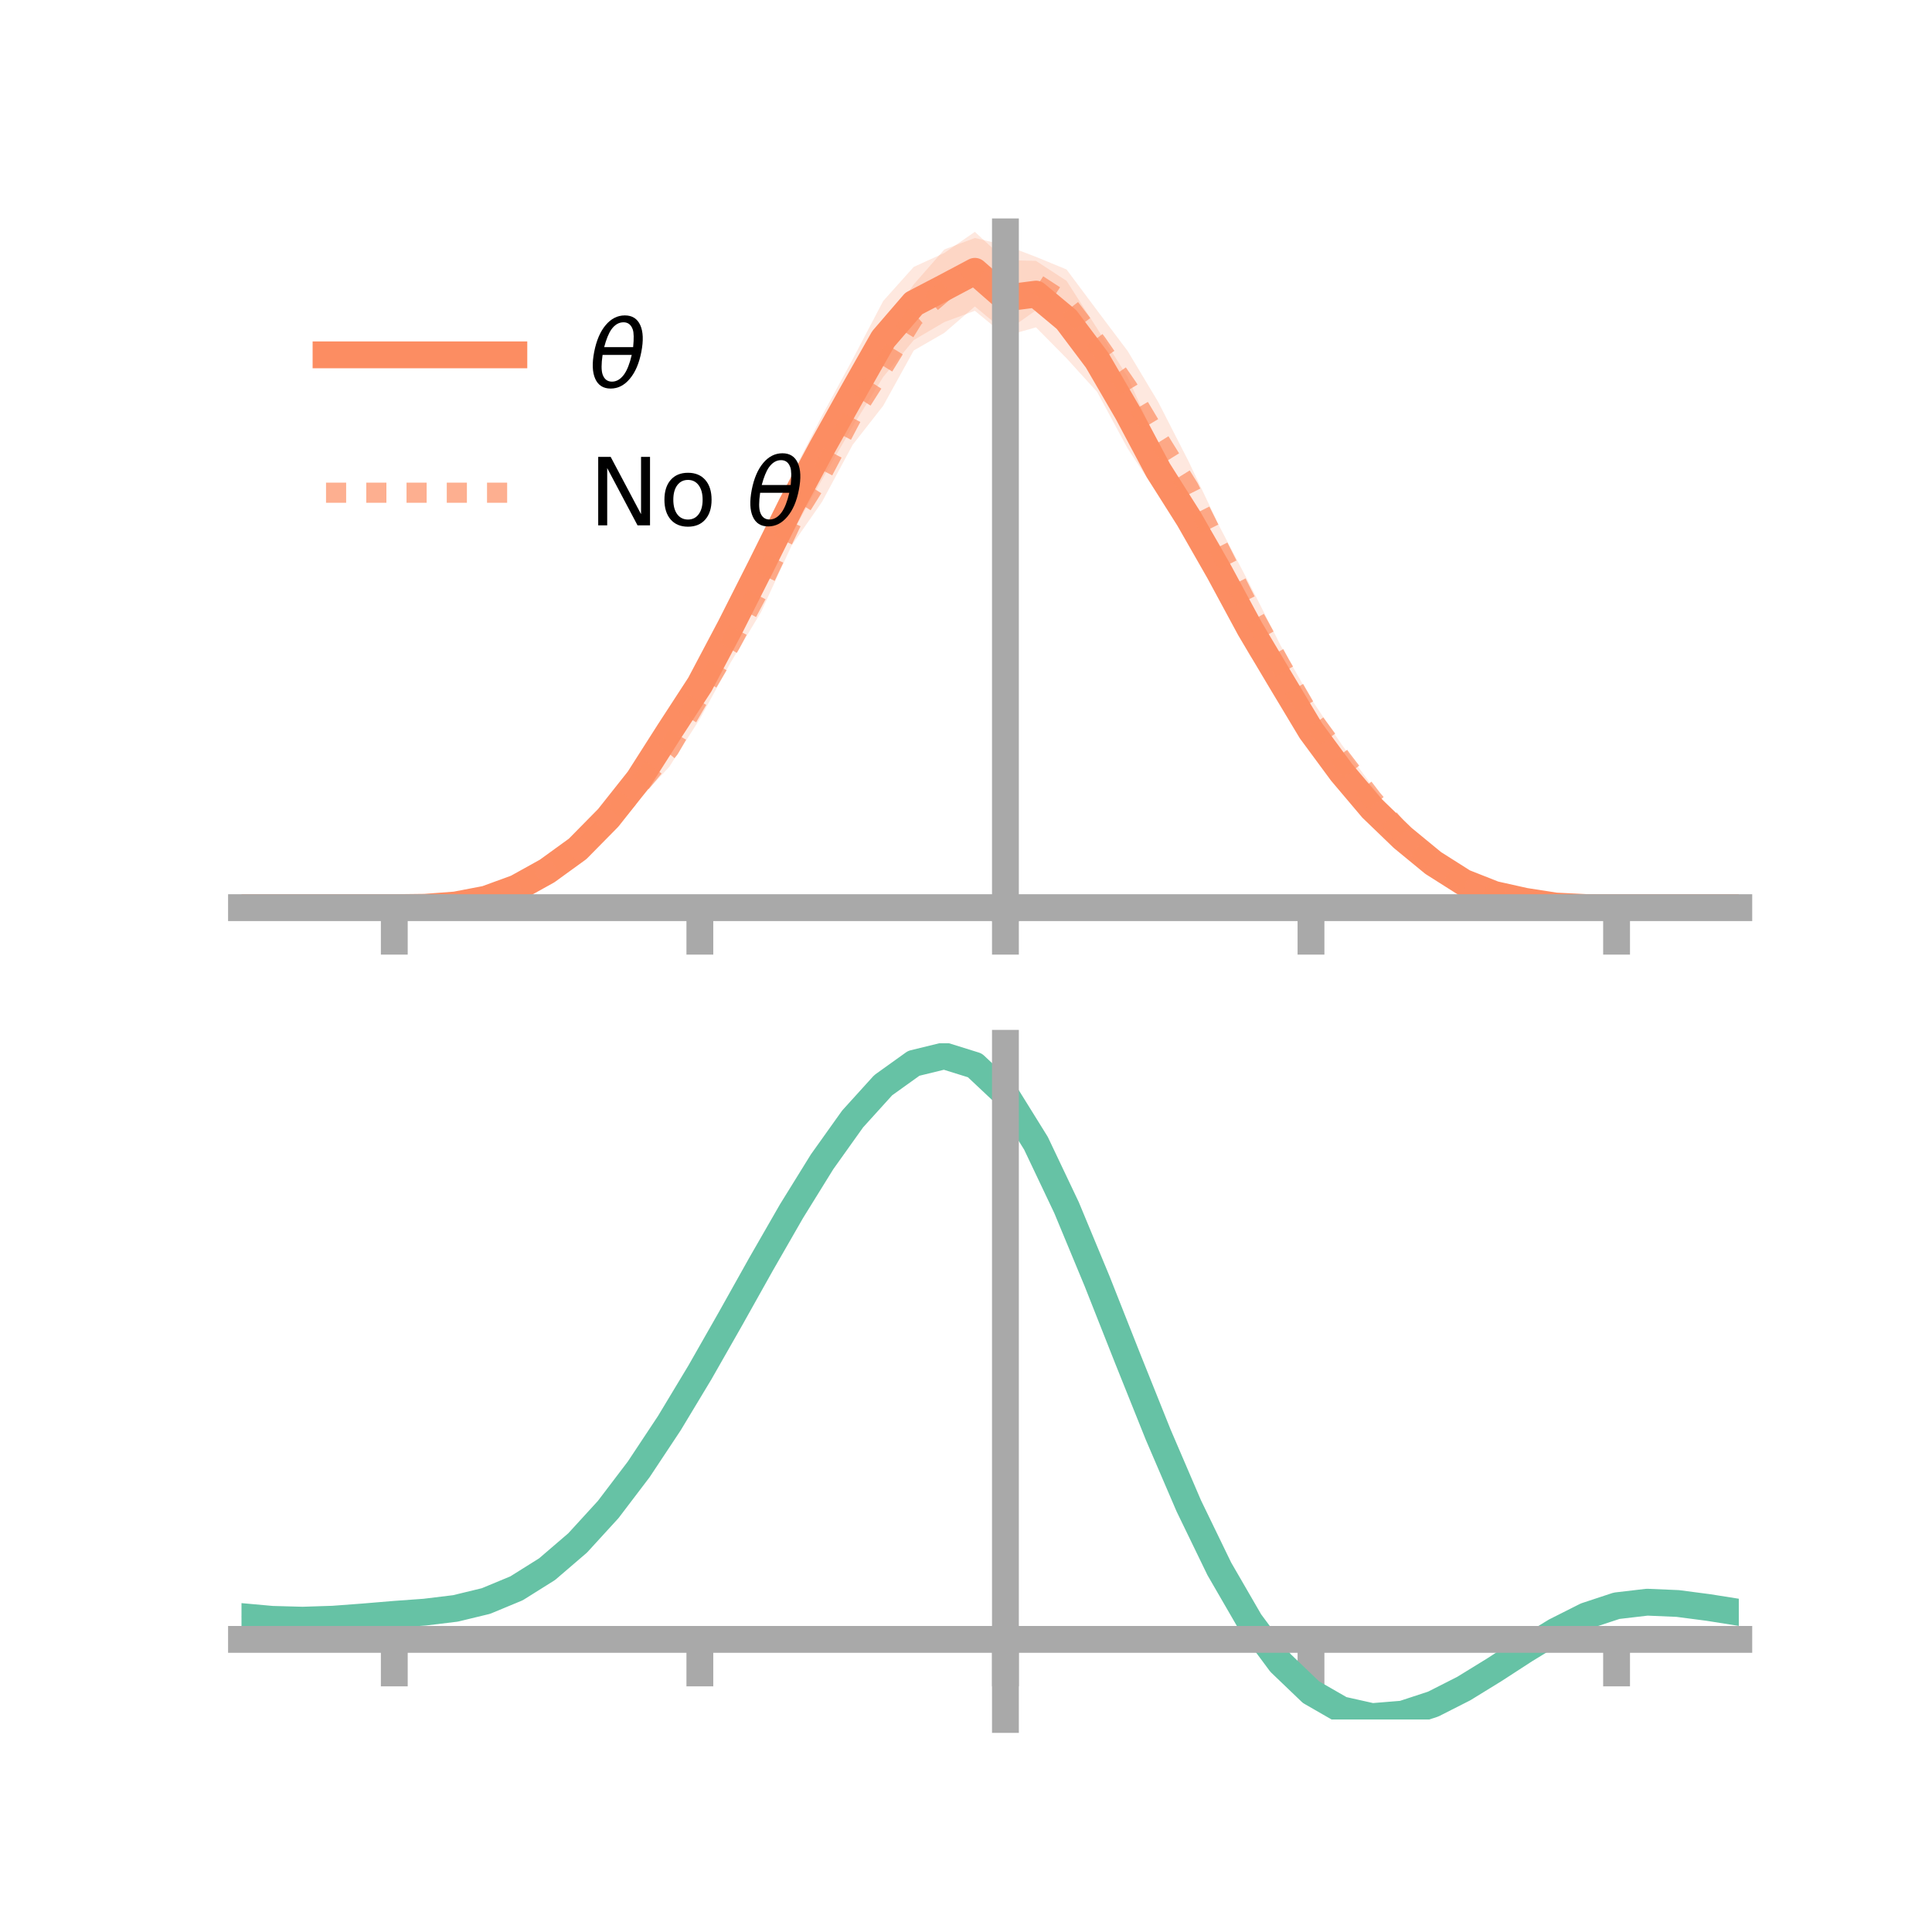 <?xml version="1.0" encoding="utf-8" standalone="no"?>
<!DOCTYPE svg PUBLIC "-//W3C//DTD SVG 1.1//EN"
  "http://www.w3.org/Graphics/SVG/1.1/DTD/svg11.dtd">
<!-- Created with matplotlib (https://matplotlib.org/) -->
<svg height="144pt" version="1.1" viewBox="0 0 144 144" width="144pt" xmlns="http://www.w3.org/2000/svg" xmlns:xlink="http://www.w3.org/1999/xlink">
 <defs>
  <style type="text/css">*{stroke-linecap:butt;stroke-linejoin:round;}</style>
 </defs>
 <g id="figure_1">
  <g id="patch_1">
   <path d="M 0 144 
L 144 144 
L 144 0 
L 0 0 
z
" style="fill:none;"/>
  </g>
  <g id="axes_1">
   <g id="patch_2">
    <path d="M 18 67.68 
L 129.6 67.68 
L 129.6 17.28 
L 18 17.28 
z
" style="fill:none;"/>
   </g>
   <g id="PolyCollection_1">
    <path clip-path="url(#p914e6a04ff)" d="M 18 67.652 
L 18 67.652 
L 20.278 67.652 
L 22.555 67.652 
L 24.833 67.652 
L 27.11 67.652 
L 29.388 67.649 
L 31.665 67.575 
L 33.943 67.321 
L 36.22 66.722 
L 38.498 65.771 
L 40.776 64.454 
L 43.053 62.504 
L 45.331 59.926 
L 47.608 56.84 
L 49.886 53.21 
L 52.163 49.311 
L 54.441 44.77 
L 56.718 40.24 
L 58.996 35.409 
L 61.273 30.981 
L 63.551 26.78 
L 65.829 22.433 
L 68.106 19.892 
L 70.384 18.855 
L 72.661 17.28 
L 74.939 19.387 
L 77.216 19.443 
L 79.494 20.934 
L 81.771 24.479 
L 84.049 28.094 
L 86.327 33.211 
L 88.604 36.838 
L 90.882 40.58 
L 93.159 44.851 
L 95.437 49.363 
L 97.714 53.184 
L 99.992 56.356 
L 102.269 59.357 
L 104.547 61.631 
L 106.824 63.689 
L 109.102 65.208 
L 111.38 66.381 
L 113.657 66.948 
L 115.935 67.398 
L 118.212 67.605 
L 120.49 67.652 
L 122.767 67.652 
L 125.045 67.652 
L 127.322 67.652 
L 129.6 67.652 
L 129.6 67.652 
L 129.6 67.652 
L 127.322 67.652 
L 125.045 67.652 
L 122.767 67.652 
L 120.49 67.652 
L 118.212 67.68 
L 115.935 67.659 
L 113.657 67.402 
L 111.38 66.953 
L 109.102 66.328 
L 106.824 64.96 
L 104.547 63.273 
L 102.269 61.157 
L 99.992 58.769 
L 97.714 55.766 
L 95.437 51.999 
L 93.159 48.856 
L 90.882 44.693 
L 88.604 40.468 
L 86.327 36.89 
L 84.049 33.43 
L 81.771 29.209 
L 79.494 26.704 
L 77.216 24.399 
L 74.939 25.04 
L 72.661 23.164 
L 70.384 24.007 
L 68.106 25.348 
L 65.829 28.094 
L 63.551 31.784 
L 61.273 35.74 
L 58.996 39.826 
L 56.718 44.173 
L 54.441 48.65 
L 52.163 52.723 
L 49.886 55.823 
L 47.608 59.336 
L 45.331 61.994 
L 43.053 64.04 
L 40.776 65.39 
L 38.498 66.601 
L 36.22 67.312 
L 33.943 67.584 
L 31.665 67.674 
L 29.388 67.653 
L 27.11 67.652 
L 24.833 67.652 
L 22.555 67.652 
L 20.278 67.652 
L 18 67.652 
z
" style="fill:#fc8d62;fill-opacity:0.2;"/>
   </g>
   <g id="PolyCollection_2">
    <path clip-path="url(#p914e6a04ff)" d="M 18 67.652 
L 18 67.652 
L 20.278 67.652 
L 22.555 67.652 
L 24.833 67.652 
L 27.11 67.651 
L 29.388 67.651 
L 31.665 67.569 
L 33.943 67.274 
L 36.22 66.781 
L 38.498 65.884 
L 40.776 64.556 
L 43.053 62.581 
L 45.331 60.339 
L 47.608 57.428 
L 49.886 54.449 
L 52.163 50.137 
L 54.441 46.581 
L 56.718 41.782 
L 58.996 37.105 
L 61.273 33.119 
L 63.551 28.71 
L 65.829 24.459 
L 68.106 21.198 
L 70.384 18.594 
L 72.661 17.736 
L 74.939 18.278 
L 77.216 19.146 
L 79.494 20.085 
L 81.771 23.136 
L 84.049 26.163 
L 86.327 29.962 
L 88.604 34.416 
L 90.882 39.221 
L 93.159 43.57 
L 95.437 48.083 
L 97.714 52.077 
L 99.992 55.479 
L 102.269 58.567 
L 104.547 61.545 
L 106.824 63.534 
L 109.102 65.088 
L 111.38 66.225 
L 113.657 67.018 
L 115.935 67.421 
L 118.212 67.59 
L 120.49 67.652 
L 122.767 67.652 
L 125.045 67.652 
L 127.322 67.652 
L 129.6 67.652 
L 129.6 67.652 
L 129.6 67.652 
L 127.322 67.652 
L 125.045 67.652 
L 122.767 67.652 
L 120.49 67.652 
L 118.212 67.683 
L 115.935 67.651 
L 113.657 67.441 
L 111.38 66.92 
L 109.102 66.062 
L 106.824 64.828 
L 104.547 62.922 
L 102.269 60.54 
L 99.992 57.687 
L 97.714 54.91 
L 95.437 51.025 
L 93.159 47.251 
L 90.882 42.605 
L 88.604 38.322 
L 86.327 35.452 
L 84.049 31.635 
L 81.771 28.079 
L 79.494 25.163 
L 77.216 23.128 
L 74.939 24.732 
L 72.661 22.843 
L 70.384 24.811 
L 68.106 26.123 
L 65.829 30.244 
L 63.551 33.155 
L 61.273 37.399 
L 58.996 40.675 
L 56.718 45.628 
L 54.441 49.411 
L 52.163 53.586 
L 49.886 57.151 
L 47.608 59.624 
L 45.331 62.166 
L 43.053 64.197 
L 40.776 65.55 
L 38.498 66.67 
L 36.22 67.27 
L 33.943 67.6 
L 31.665 67.665 
L 29.388 67.652 
L 27.11 67.652 
L 24.833 67.652 
L 22.555 67.652 
L 20.278 67.652 
L 18 67.652 
z
" style="fill:#fc8d62;fill-opacity:0.2;"/>
   </g>
   <g id="matplotlib.axis_1">
    <g id="xtick_1">
     <g id="line2d_1">
      <defs>
       <path d="M 0 0 
L 0 3.5 
" id="m3d6aa51eb8" style="stroke:#a9a9a9;stroke-width:2;"/>
      </defs>
      <g>
       <use style="fill:#a9a9a9;stroke:#a9a9a9;stroke-width:2;" x="29.388" xlink:href="#m3d6aa51eb8" y="67.652"/>
      </g>
     </g>
    </g>
    <g id="xtick_2">
     <g id="line2d_2">
      <g>
       <use style="fill:#a9a9a9;stroke:#a9a9a9;stroke-width:2;" x="52.163" xlink:href="#m3d6aa51eb8" y="67.652"/>
      </g>
     </g>
    </g>
    <g id="xtick_3">
     <g id="line2d_3">
      <g>
       <use style="fill:#a9a9a9;stroke:#a9a9a9;stroke-width:2;" x="74.939" xlink:href="#m3d6aa51eb8" y="67.652"/>
      </g>
     </g>
    </g>
    <g id="xtick_4">
     <g id="line2d_4">
      <g>
       <use style="fill:#a9a9a9;stroke:#a9a9a9;stroke-width:2;" x="97.714" xlink:href="#m3d6aa51eb8" y="67.652"/>
      </g>
     </g>
    </g>
    <g id="xtick_5">
     <g id="line2d_5">
      <g>
       <use style="fill:#a9a9a9;stroke:#a9a9a9;stroke-width:2;" x="120.49" xlink:href="#m3d6aa51eb8" y="67.652"/>
      </g>
     </g>
    </g>
   </g>
   <g id="matplotlib.axis_2"/>
   <g id="line2d_6">
    <path clip-path="url(#p914e6a04ff)" d="M 18 67.652 
L 20.278 67.652 
L 22.555 67.652 
L 24.833 67.652 
L 27.11 67.652 
L 29.388 67.651 
L 31.665 67.624 
L 33.943 67.452 
L 36.22 67.017 
L 38.498 66.186 
L 40.776 64.922 
L 43.053 63.272 
L 45.331 60.96 
L 47.608 58.088 
L 49.886 54.517 
L 52.163 51.017 
L 54.441 46.71 
L 56.718 42.206 
L 58.996 37.617 
L 61.273 33.36 
L 63.551 29.282 
L 65.829 25.263 
L 68.106 22.62 
L 70.384 21.431 
L 72.661 20.222 
L 74.939 22.214 
L 77.216 21.921 
L 79.494 23.819 
L 81.771 26.844 
L 84.049 30.762 
L 86.327 35.051 
L 88.604 38.653 
L 90.882 42.637 
L 93.159 46.854 
L 95.437 50.681 
L 97.714 54.475 
L 99.992 57.563 
L 102.269 60.257 
L 104.547 62.452 
L 106.824 64.324 
L 109.102 65.768 
L 111.38 66.667 
L 113.657 67.175 
L 115.935 67.529 
L 118.212 67.642 
L 120.49 67.652 
L 122.767 67.652 
L 125.045 67.652 
L 127.322 67.652 
L 129.6 67.652 
" style="fill:none;stroke:#fc8d62;stroke-linecap:square;stroke-width:2;"/>
   </g>
   <g id="line2d_7">
    <path clip-path="url(#p914e6a04ff)" d="M 18 67.652 
L 20.278 67.652 
L 22.555 67.652 
L 24.833 67.652 
L 27.11 67.652 
L 29.388 67.651 
L 31.665 67.617 
L 33.943 67.437 
L 36.22 67.026 
L 38.498 66.277 
L 40.776 65.053 
L 43.053 63.389 
L 45.331 61.253 
L 47.608 58.526 
L 49.886 55.8 
L 52.163 51.862 
L 54.441 47.996 
L 56.718 43.705 
L 58.996 38.89 
L 61.273 35.259 
L 63.551 30.932 
L 65.829 27.351 
L 68.106 23.66 
L 70.384 21.702 
L 72.661 20.289 
L 74.939 21.505 
L 77.216 21.137 
L 79.494 22.624 
L 81.771 25.607 
L 84.049 28.899 
L 86.327 32.707 
L 88.604 36.369 
L 90.882 40.913 
L 93.159 45.41 
L 95.437 49.554 
L 97.714 53.493 
L 99.992 56.583 
L 102.269 59.553 
L 104.547 62.233 
L 106.824 64.181 
L 109.102 65.575 
L 111.38 66.572 
L 113.657 67.23 
L 115.935 67.536 
L 118.212 67.636 
L 120.49 67.652 
L 122.767 67.652 
L 125.045 67.652 
L 127.322 67.652 
L 129.6 67.652 
" style="fill:none;stroke:#fc8d62;stroke-dasharray:1.5,1.5;stroke-dashoffset:0;stroke-opacity:0.7;stroke-width:1.5;"/>
   </g>
   <g id="patch_3">
    <path d="M 74.939 67.68 
L 74.939 17.28 
" style="fill:none;stroke:#a9a9a9;stroke-linecap:square;stroke-linejoin:miter;stroke-width:2;"/>
   </g>
   <g id="patch_4">
    <path d="M 129.6 67.68 
L 129.6 17.28 
" style="fill:none;"/>
   </g>
   <g id="patch_5">
    <path d="M 18 67.652 
L 129.6 67.652 
" style="fill:none;stroke:#a9a9a9;stroke-linecap:square;stroke-linejoin:miter;stroke-width:2;"/>
   </g>
   <g id="patch_6">
    <path d="M 18 17.28 
L 129.6 17.28 
" style="fill:none;"/>
   </g>
   <g id="legend_1">
    <g id="line2d_8">
     <path d="M 24.3 26.449 
L 38.3 26.449 
" style="fill:none;stroke:#fc8d62;stroke-linecap:square;stroke-width:2;"/>
    </g>
    <g id="line2d_9"/>
    <g id="text_1">
     <!-- $\theta$ -->
     <g transform="translate(43.9 28.899)scale(0.07 -0.07)">
      <defs>
       <path d="M 45.516 34.672 
L 14.453 34.672 
Q 12.359 20.062 14.5 13.875 
Q 17.188 6.25 24.469 6.25 
Q 31.781 6.25 37.359 13.922 
Q 42.234 20.656 45.516 34.672 
z
M 47.016 42.969 
Q 48.344 56.844 46.625 61.719 
Q 43.953 69.438 36.766 69.438 
Q 29.297 69.438 23.828 61.812 
Q 19.531 55.672 16.156 42.969 
z
M 38.188 76.766 
Q 49.906 76.766 54.594 66.406 
Q 59.281 56.109 55.719 37.844 
Q 52.203 19.625 43.453 9.281 
Q 34.766 -1.125 23.047 -1.125 
Q 11.281 -1.125 6.641 9.281 
Q 2 19.625 5.516 37.844 
Q 9.078 56.109 17.719 66.406 
Q 26.422 76.766 38.188 76.766 
z
" id="DejaVuSans-Oblique-952"/>
      </defs>
      <use transform="translate(0 0.234)" xlink:href="#DejaVuSans-Oblique-952"/>
     </g>
    </g>
    <g id="line2d_10">
     <path d="M 24.3 36.724 
L 38.3 36.724 
" style="fill:none;stroke:#fc8d62;stroke-dasharray:1.5,1.5;stroke-dashoffset:0;stroke-opacity:0.7;stroke-width:1.5;"/>
    </g>
    <g id="line2d_11"/>
    <g id="text_2">
     <!-- No $\theta$ -->
     <g transform="translate(43.9 39.174)scale(0.07 -0.07)">
      <defs>
       <path d="M 9.812 72.906 
L 23.094 72.906 
L 55.422 11.922 
L 55.422 72.906 
L 64.984 72.906 
L 64.984 0 
L 51.703 0 
L 19.391 60.984 
L 19.391 0 
L 9.812 0 
z
" id="DejaVuSans-78"/>
       <path d="M 30.609 48.391 
Q 23.391 48.391 19.188 42.75 
Q 14.984 37.109 14.984 27.297 
Q 14.984 17.484 19.156 11.844 
Q 23.344 6.203 30.609 6.203 
Q 37.797 6.203 41.984 11.859 
Q 46.188 17.531 46.188 27.297 
Q 46.188 37.016 41.984 42.703 
Q 37.797 48.391 30.609 48.391 
z
M 30.609 56 
Q 42.328 56 49.016 48.375 
Q 55.719 40.766 55.719 27.297 
Q 55.719 13.875 49.016 6.219 
Q 42.328 -1.422 30.609 -1.422 
Q 18.844 -1.422 12.172 6.219 
Q 5.516 13.875 5.516 27.297 
Q 5.516 40.766 12.172 48.375 
Q 18.844 56 30.609 56 
z
" id="DejaVuSans-111"/>
       <path id="DejaVuSans-32"/>
      </defs>
      <use transform="translate(0 0.234)" xlink:href="#DejaVuSans-78"/>
      <use transform="translate(74.805 0.234)" xlink:href="#DejaVuSans-111"/>
      <use transform="translate(135.986 0.234)" xlink:href="#DejaVuSans-32"/>
      <use transform="translate(167.773 0.234)" xlink:href="#DejaVuSans-Oblique-952"/>
     </g>
    </g>
   </g>
  </g>
  <g id="axes_2">
   <g id="patch_7">
    <path d="M 18 128.16 
L 129.6 128.16 
L 129.6 77.76 
L 18 77.76 
z
" style="fill:none;"/>
   </g>
   <g id="PolyCollection_3">
    <path clip-path="url(#p3eead1fdfa)" d="M 18 120.531 
L 18 120.452 
L 20.278 120.668 
L 22.555 120.732 
L 24.833 120.65 
L 27.11 120.471 
L 29.388 120.272 
L 31.665 120.101 
L 33.943 119.818 
L 36.22 119.262 
L 38.498 118.306 
L 40.776 116.858 
L 43.053 114.865 
L 45.331 112.32 
L 47.608 109.254 
L 49.886 105.735 
L 52.163 101.865 
L 54.441 97.774 
L 56.718 93.614 
L 58.996 89.562 
L 61.273 85.807 
L 63.551 82.547 
L 65.829 79.985 
L 68.106 78.324 
L 70.384 77.76 
L 72.661 78.483 
L 74.939 80.66 
L 77.216 84.38 
L 79.494 89.245 
L 81.771 94.81 
L 84.049 100.658 
L 86.327 106.426 
L 88.604 111.813 
L 90.882 116.585 
L 93.159 120.577 
L 95.437 123.691 
L 97.714 125.894 
L 99.992 127.215 
L 102.269 127.73 
L 104.547 127.552 
L 106.824 126.817 
L 109.102 125.681 
L 111.38 124.305 
L 113.657 122.853 
L 115.935 121.483 
L 118.212 120.348 
L 120.49 119.6 
L 122.767 119.336 
L 125.045 119.438 
L 127.322 119.746 
L 129.6 120.12 
L 129.6 120.226 
L 129.6 120.226 
L 127.322 119.879 
L 125.045 119.591 
L 122.767 119.5 
L 120.49 119.77 
L 118.212 120.526 
L 115.935 121.687 
L 113.657 123.101 
L 111.38 124.605 
L 109.102 126.03 
L 106.824 127.206 
L 104.547 127.966 
L 102.269 128.16 
L 99.992 127.656 
L 97.714 126.354 
L 95.437 124.194 
L 93.159 121.161 
L 90.882 117.287 
L 88.604 112.664 
L 86.327 107.444 
L 84.049 101.852 
L 81.771 96.178 
L 79.494 90.775 
L 77.216 86.048 
L 74.939 82.436 
L 72.661 80.329 
L 70.384 79.633 
L 68.106 80.182 
L 65.829 81.786 
L 63.551 84.252 
L 61.273 87.383 
L 58.996 90.982 
L 56.718 94.858 
L 54.441 98.831 
L 52.163 102.734 
L 49.886 106.423 
L 47.608 109.777 
L 45.331 112.702 
L 43.053 115.138 
L 40.776 117.057 
L 38.498 118.464 
L 36.22 119.401 
L 33.943 119.945 
L 31.665 120.217 
L 29.388 120.376 
L 27.11 120.559 
L 24.833 120.719 
L 22.555 120.787 
L 20.278 120.726 
L 18 120.531 
z
" style="fill:#66c2a5;fill-opacity:0.2;"/>
   </g>
   <g id="matplotlib.axis_3">
    <g id="xtick_6">
     <g id="line2d_12">
      <g>
       <use style="fill:#a9a9a9;stroke:#a9a9a9;stroke-width:2;" x="29.388" xlink:href="#m3d6aa51eb8" y="122.191"/>
      </g>
     </g>
    </g>
    <g id="xtick_7">
     <g id="line2d_13">
      <g>
       <use style="fill:#a9a9a9;stroke:#a9a9a9;stroke-width:2;" x="52.163" xlink:href="#m3d6aa51eb8" y="122.191"/>
      </g>
     </g>
    </g>
    <g id="xtick_8">
     <g id="line2d_14">
      <g>
       <use style="fill:#a9a9a9;stroke:#a9a9a9;stroke-width:2;" x="74.939" xlink:href="#m3d6aa51eb8" y="122.191"/>
      </g>
     </g>
    </g>
    <g id="xtick_9">
     <g id="line2d_15">
      <g>
       <use style="fill:#a9a9a9;stroke:#a9a9a9;stroke-width:2;" x="97.714" xlink:href="#m3d6aa51eb8" y="122.191"/>
      </g>
     </g>
    </g>
    <g id="xtick_10">
     <g id="line2d_16">
      <g>
       <use style="fill:#a9a9a9;stroke:#a9a9a9;stroke-width:2;" x="120.49" xlink:href="#m3d6aa51eb8" y="122.191"/>
      </g>
     </g>
    </g>
   </g>
   <g id="matplotlib.axis_4"/>
   <g id="line2d_17">
    <path clip-path="url(#p3eead1fdfa)" d="M 18 120.491 
L 20.278 120.697 
L 22.555 120.759 
L 24.833 120.685 
L 27.11 120.515 
L 29.388 120.324 
L 31.665 120.159 
L 33.943 119.882 
L 36.22 119.331 
L 38.498 118.385 
L 40.776 116.957 
L 43.053 115.002 
L 45.331 112.511 
L 47.608 109.515 
L 49.886 106.079 
L 52.163 102.3 
L 54.441 98.302 
L 56.718 94.236 
L 58.996 90.272 
L 61.273 86.595 
L 63.551 83.399 
L 65.829 80.885 
L 68.106 79.253 
L 70.384 78.697 
L 72.661 79.406 
L 74.939 81.548 
L 77.216 85.214 
L 79.494 90.01 
L 81.771 95.494 
L 84.049 101.255 
L 86.327 106.935 
L 88.604 112.238 
L 90.882 116.936 
L 93.159 120.869 
L 95.437 123.943 
L 97.714 126.124 
L 99.992 127.435 
L 102.269 127.945 
L 104.547 127.759 
L 106.824 127.012 
L 109.102 125.856 
L 111.38 124.455 
L 113.657 122.977 
L 115.935 121.585 
L 118.212 120.437 
L 120.49 119.685 
L 122.767 119.418 
L 125.045 119.515 
L 127.322 119.812 
L 129.6 120.173 
" style="fill:none;stroke:#66c2a5;stroke-linecap:square;stroke-width:2;"/>
   </g>
   <g id="patch_8">
    <path d="M 74.939 128.16 
L 74.939 77.76 
" style="fill:none;stroke:#a9a9a9;stroke-linecap:square;stroke-linejoin:miter;stroke-width:2;"/>
   </g>
   <g id="patch_9">
    <path d="M 129.6 128.16 
L 129.6 77.76 
" style="fill:none;"/>
   </g>
   <g id="patch_10">
    <path d="M 18 122.191 
L 129.6 122.191 
" style="fill:none;stroke:#a9a9a9;stroke-linecap:square;stroke-linejoin:miter;stroke-width:2;"/>
   </g>
   <g id="patch_11">
    <path d="M 18 77.76 
L 129.6 77.76 
" style="fill:none;"/>
   </g>
  </g>
 </g>
 <defs>
  <clipPath id="p914e6a04ff">
   <rect height="50.4" width="111.6" x="18" y="17.28"/>
  </clipPath>
  <clipPath id="p3eead1fdfa">
   <rect height="50.4" width="111.6" x="18" y="77.76"/>
  </clipPath>
 </defs>
</svg>

